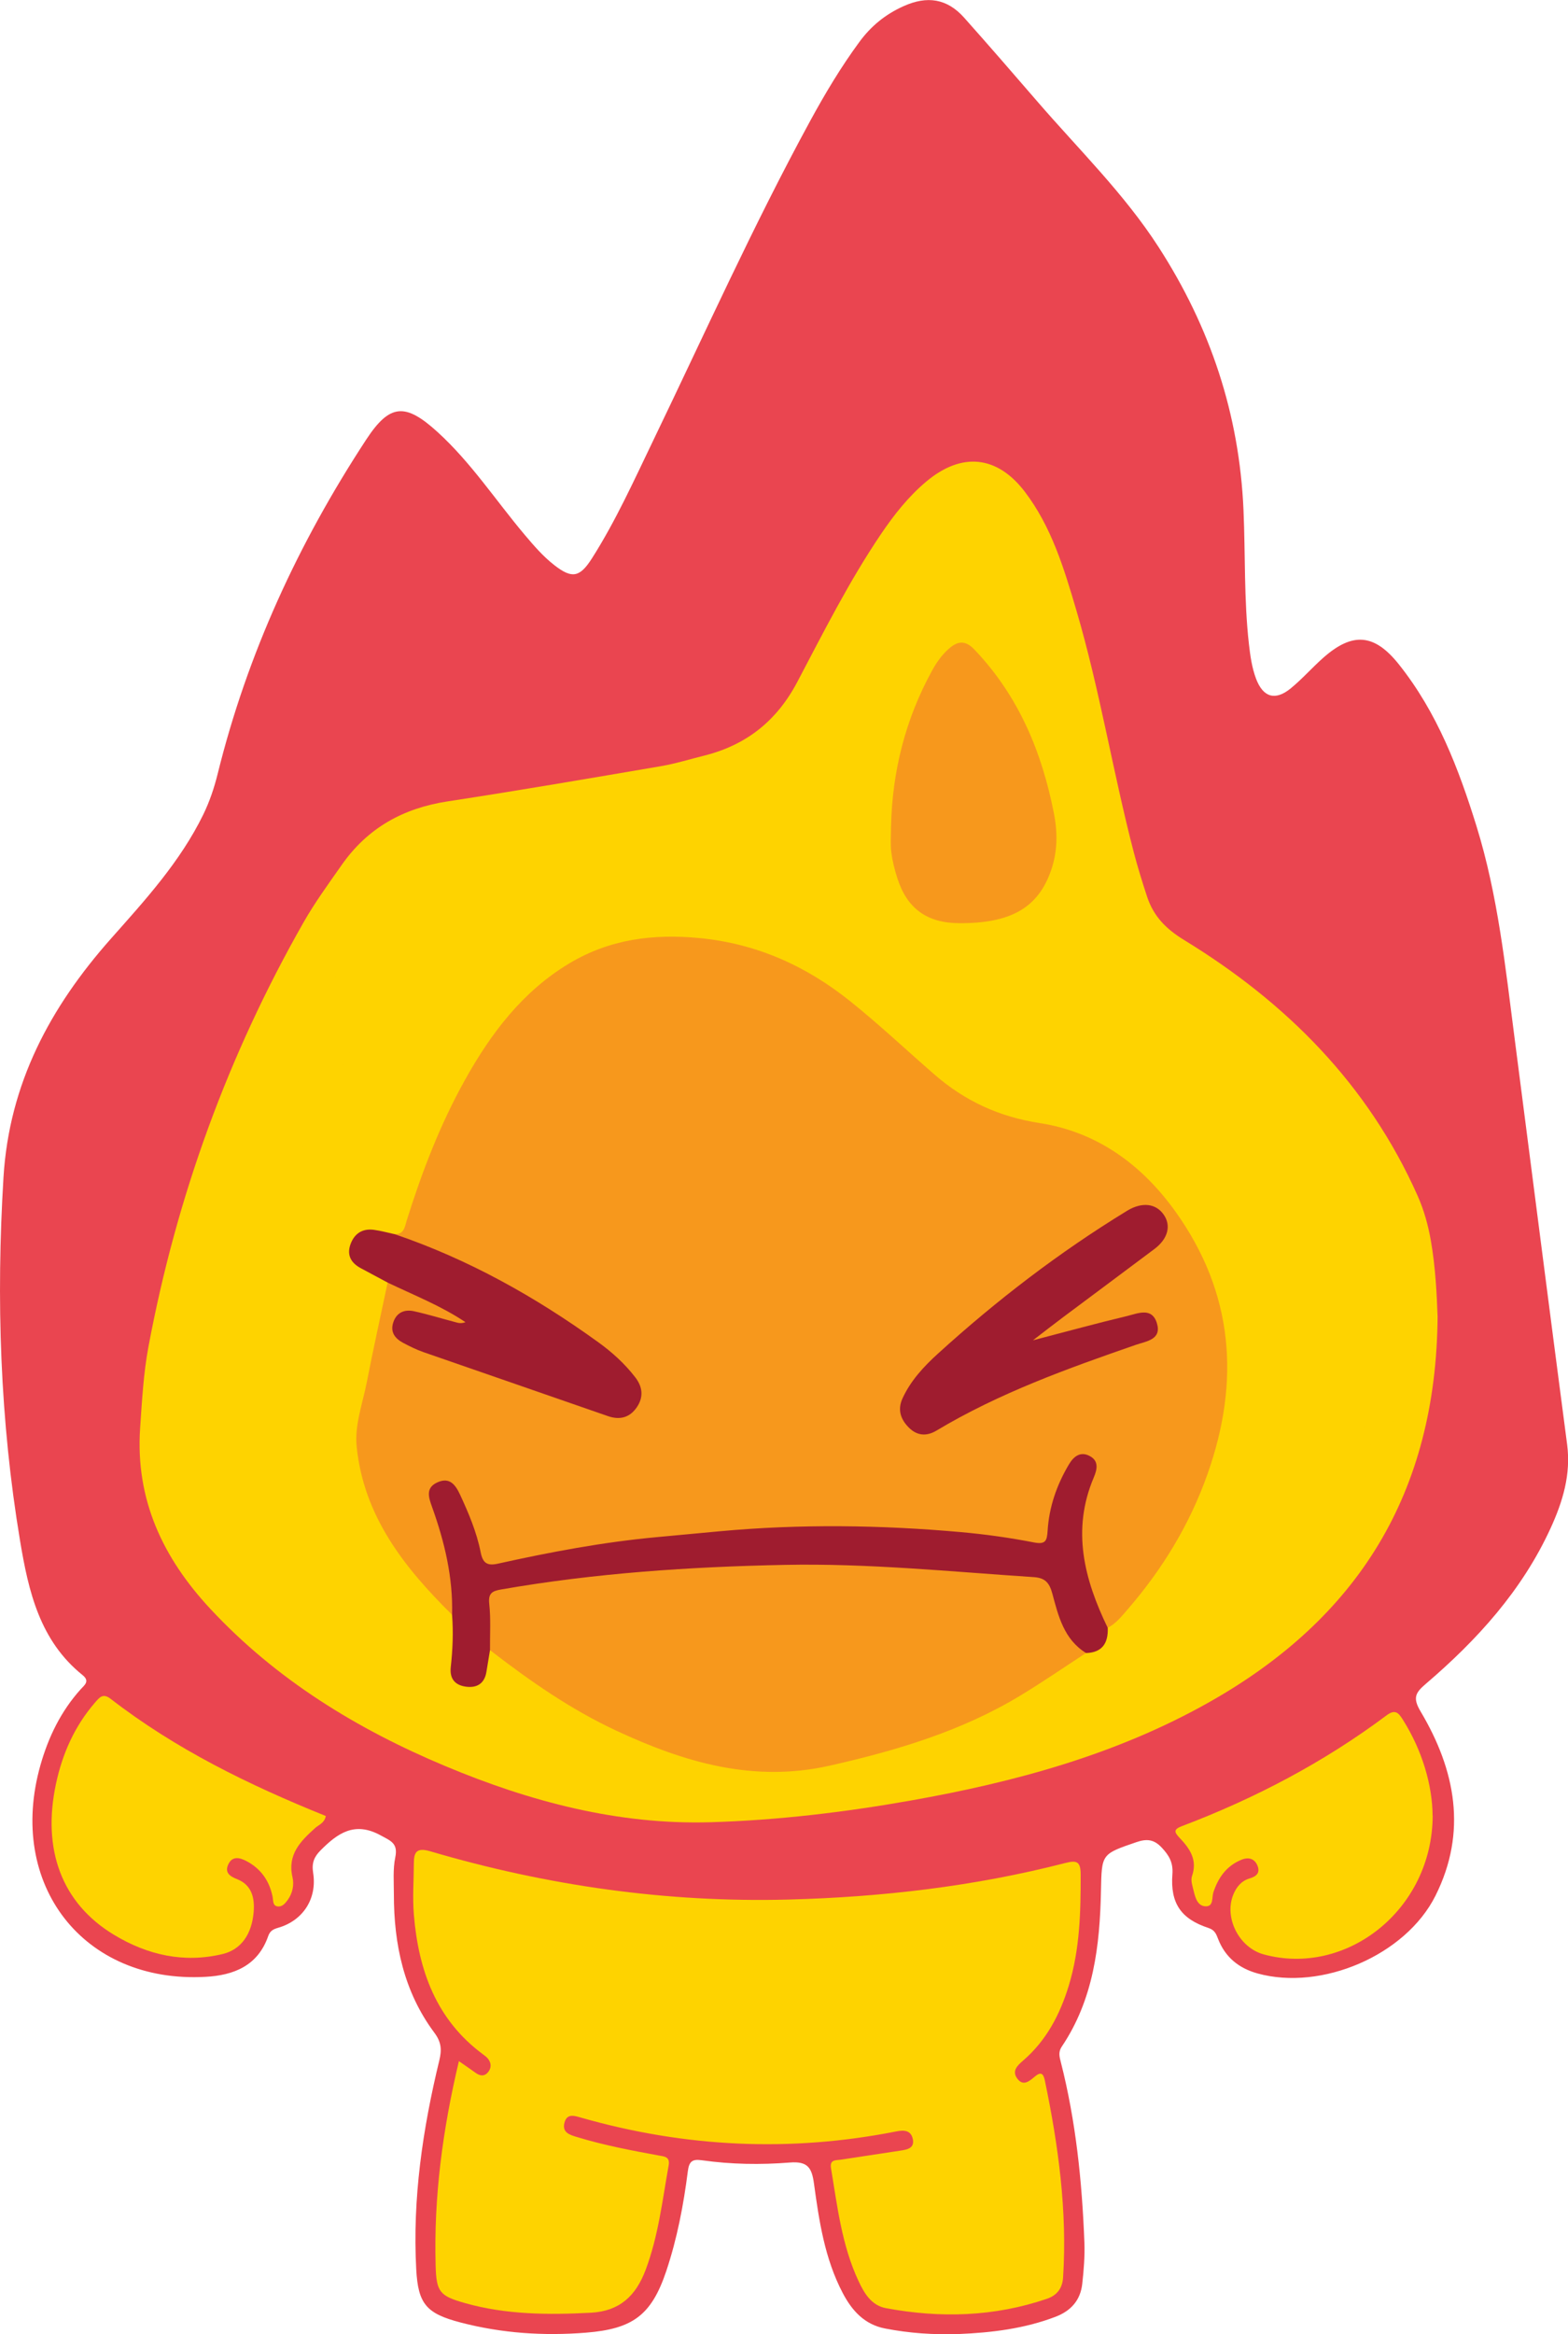<?xml version="1.0" encoding="UTF-8"?>
<svg id="Calque_2" data-name="Calque 2" xmlns="http://www.w3.org/2000/svg" viewBox="0 0 328.19 488.39">
  <defs>
    <style>
      .cls-1 {
        fill: #9f1c2f;
      }

      .cls-1, .cls-2, .cls-3, .cls-4 {
        stroke-width: 0px;
      }

      .cls-2 {
        fill: #ea4550;
      }

      .cls-3 {
        fill: #f7981c;
      }

      .cls-4 {
        fill: #fed300;
      }
    </style>
  </defs>
  <g id="Groupe">
    <path class="cls-2" d="M200.58,488.34c-5.14.2-10.26-.16-15.31-1.14-4.33-.83-6.96-3.74-8.9-7.46-3.75-7.16-4.93-15.02-6-22.86-.45-3.33-1.32-4.71-5.06-4.41-6.11.49-12.28.39-18.38-.47-1.93-.27-2.69.12-2.96,2.27-.9,7.08-2.24,14.1-4.51,20.89-3.11,9.28-7.04,12.13-16.83,12.91-8.88.71-17.63.12-26.23-2.13-7.12-1.86-8.89-3.83-9.28-11.12-.8-14.82,1.35-29.36,4.83-43.72.54-2.23.43-3.82-1.02-5.77-6.4-8.58-8.5-18.52-8.49-29.02,0-2.57-.22-5.21.29-7.68.62-2.97-.93-3.45-3.11-4.64-5.42-2.95-8.97-.41-12.52,3.16-1.33,1.34-1.89,2.61-1.56,4.7.87,5.47-2.17,10.02-7.31,11.5-1.07.31-1.71.65-2.1,1.76-2.16,6.19-7.19,8.19-13.12,8.51-25.55,1.41-41.65-19.29-34.54-44.32,1.67-5.87,4.28-11.24,8.39-15.82.76-.85,2.03-1.7.44-2.98-8.98-7.21-11.34-17.54-13.1-28.11C0,297.18-.82,271.83.73,246.32c1.2-19.61,9.76-35.56,22.48-49.91,7.17-8.08,14.51-16.1,19.33-25.97,1.33-2.73,2.28-5.56,3.01-8.49,6.21-25.16,16.93-48.35,31.09-69.96,4.95-7.55,8.19-7.75,14.97-1.57,6.98,6.36,12.14,14.27,18.17,21.43,1.95,2.31,3.91,4.6,6.31,6.45,3.63,2.81,5.26,2.53,7.81-1.48,4.98-7.83,8.79-16.29,12.81-24.63,10.8-22.4,20.99-45.1,32.9-66.95,3.1-5.69,6.42-11.24,10.26-16.46,2.42-3.3,5.42-5.77,9.23-7.48,4.95-2.24,9.13-1.61,12.7,2.4,5.2,5.83,10.31,11.74,15.42,17.65,8.6,9.95,18.06,19.17,25.26,30.32,10.85,16.79,16.92,35.02,17.79,55.03.41,9.36.08,18.76,1.14,28.1.28,2.45.62,4.88,1.48,7.19,1.47,3.91,4,4.69,7.23,2.07,2.42-1.97,4.49-4.35,6.83-6.42,6.14-5.43,10.71-5.08,15.85,1.38,8,10.04,12.5,21.78,16.25,33.88,4.48,14.47,6.04,29.47,7.97,44.39,3.66,28.32,7.27,56.64,10.99,84.95.82,6.26-.92,11.94-3.44,17.46-5.98,13.07-15.4,23.44-26.18,32.65-2.19,1.87-2.72,2.94-1.03,5.78,7.28,12.25,9.78,25.19,3.08,38.54-6.25,12.46-23.84,19.94-37.22,16.24-3.9-1.08-6.75-3.36-8.25-7.18-.4-1.03-.69-1.9-2.04-2.34-5.72-1.88-8.01-5.15-7.54-11.26.18-2.44-.7-3.91-2.23-5.55-1.64-1.76-3.17-1.88-5.34-1.13-7.31,2.51-7.22,2.44-7.38,10.17-.23,11.49-1.56,22.74-8.22,32.62-.75,1.11-.46,2.13-.19,3.19,3.16,12.39,4.45,25.02,4.94,37.75.11,2.89-.13,5.81-.45,8.69-.38,3.4-2.34,5.63-5.58,6.87-6.55,2.51-13.39,3.33-20.34,3.62Z"/>
    <path class="cls-4" d="M300.9,275.34c-.26,37.3-16.87,63.3-47.67,80.73-19.49,11.03-40.76,16.79-62.61,20.66-13.85,2.45-27.83,4.12-41.87,4.54-19.39.57-37.8-4.31-55.56-11.75-18.52-7.76-35.36-18.08-49.16-32.89-9.92-10.65-15.72-22.85-14.7-37.84.39-5.68.69-11.38,1.73-16.96,5.87-31.41,16.65-61.04,32.46-88.82,2.37-4.17,5.21-8.05,7.96-11.98,5.45-7.81,12.9-11.93,22.24-13.36,14.87-2.27,29.71-4.82,44.54-7.35,3.07-.52,6.07-1.46,9.09-2.21,8.83-2.2,15.22-7.25,19.53-15.43,5.51-10.46,10.83-21.04,17.47-30.87,2.76-4.08,5.79-7.94,9.59-11.11,7.37-6.14,14.77-5.4,20.56,2.19,5.59,7.34,8.2,16.03,10.76,24.71,4.93,16.7,7.66,33.92,12.05,50.75.82,3.13,1.78,6.22,2.79,9.29,1.34,4.05,3.92,6.71,7.75,9.05,21.41,13.08,38.53,30.26,48.87,53.52,1.32,2.97,2.19,6.11,2.75,9.29,1.01,5.72,1.26,11.53,1.42,15.85Z"/>
    <path class="cls-4" d="M96.05,431.26c1.49,1.04,2.51,1.72,3.49,2.44.95.69,1.89.79,2.65-.18.69-.89.65-1.88-.05-2.77-.27-.34-.65-.62-1-.88-9.86-7.27-13.56-17.64-14.52-29.29-.29-3.55-.02-7.14,0-10.71,0-2.35.59-3.35,3.4-2.53,24.46,7.2,49.44,10.77,74.95,10.11,19.57-.51,38.93-2.75,57.92-7.63,2.45-.63,3.29-.4,3.3,2.38.02,7.84-.17,15.62-2.47,23.2-1.85,6.09-4.71,11.56-9.62,15.78-1.14.98-2.33,2.11-1.22,3.67,1.24,1.75,2.55.62,3.67-.33,1.28-1.08,1.83-.76,2.15.82,2.82,13.58,4.7,27.25,3.81,41.18-.14,2.23-1.25,3.74-3.41,4.47-11.05,3.76-22.3,4.07-33.67,1.95-3.05-.57-4.55-3.13-5.74-5.68-3.5-7.48-4.43-15.61-5.76-23.63-.3-1.82,1.01-1.6,2.09-1.76,4.19-.63,8.37-1.26,12.56-1.91,1.38-.21,2.86-.52,2.48-2.39-.39-1.9-1.91-1.91-3.45-1.61-22.19,4.39-44.15,3.34-65.88-2.85-1.41-.4-3.04-1.02-3.58,1.01-.56,2.1,1.12,2.57,2.69,3.04,5.56,1.69,11.25,2.78,16.95,3.82,1.26.23,2.5.24,2.16,2.11-1.32,7.34-2.15,14.76-4.81,21.83-2.06,5.49-5.48,8.67-11.51,8.98-8.84.46-17.63.42-26.24-2-5.4-1.52-6.06-2.35-6.21-7.91-.4-14.36,1.48-28.45,4.87-42.73Z"/>
    <path class="cls-4" d="M68.19,379.99c-.29,1.48-1.48,1.81-2.25,2.51-3.05,2.75-5.82,5.52-4.72,10.27.37,1.58.03,3.36-1.02,4.79-.54.73-1.19,1.5-2.17,1.31-.97-.18-.82-1.19-.96-1.93-.66-3.38-2.44-5.94-5.5-7.55-1.38-.72-2.9-1.1-3.75.62-.82,1.67.1,2.51,1.78,3.16,3.08,1.2,3.74,3.9,3.49,6.89-.38,4.66-2.64,7.85-6.47,8.78-8.14,1.96-15.77.21-22.77-4.02-10.93-6.6-15.09-17.83-12.12-31.66,1.36-6.32,3.92-12.05,8.19-16.97.92-1.06,1.64-1.98,3.25-.73,13.6,10.52,28.88,18,45.03,24.51Z"/>
    <path class="cls-4" d="M299.87,379.85c-.06,19.82-18.16,33.81-35.41,29.06-5.11-1.41-8.28-7.63-6.34-12.46.65-1.62,1.71-2.92,3.43-3.42,1.42-.42,2.24-1.16,1.66-2.64-.59-1.51-1.88-1.87-3.32-1.29-3.12,1.25-4.89,3.7-5.92,6.83-.35,1.05.07,2.89-1.51,2.93-1.69.04-2.24-1.62-2.58-3.06-.25-1.07-.71-2.32-.39-3.25,1.2-3.43-.49-5.81-2.61-8.03-1.18-1.24-1.23-1.78.54-2.45,15.29-5.8,29.67-13.35,42.79-23.16,1.73-1.29,2.45-.63,3.35.8,4.24,6.68,6.24,13.99,6.29,20.17Z"/>
    <path class="cls-2" d="M166.95,57.64c-.27.72-.5,1.59-.9,2.38-6.64,13.36-12.39,27.13-18.57,40.7-.14.3-.29.6-.44.9-.46.91-.9,1.95-2.22,1.29-1.21-.61-.92-1.61-.53-2.6,2.07-5.16,3.91-10.43,6.25-15.47,4.21-9.09,8.71-18.05,13.12-27.05.47-.96.84-2.22,2.35-1.86.77.18.95.84.94,1.69Z"/>
    <path class="cls-2" d="M151.38,111.76c-1.17-.42-1.14-1.27-.85-2.19.74-2.33,1.4-4.69,2.27-6.97,2.5-6.55,5.19-13.02,8.38-19.27.47-.92.81-2.45,2.28-1.84,1.44.59.79,1.86.3,2.85-4,8.09-7.09,16.56-10.49,24.9-.39.96-.58,2.21-1.89,2.51Z"/>
    <path class="cls-2" d="M10.55,315.94c.91.16.92.91,1.02,1.54,1.07,6.9,3.66,13.27,6.61,19.53.34.72,1.11,1.76-.08,2.32-1.07.51-1.59-.61-2.02-1.3-3.81-6.18-5.71-13-6.63-20.13-.1-.82-.25-1.88,1.09-1.98Z"/>
    <path class="cls-2" d="M162.98,105.8c-.41,1.05-.85,2.3-1.38,3.52-1.44,3.36-2.91,6.72-4.4,10.06-.36.81-.84,1.71-1.99,1.2-.9-.4-.85-1.18-.52-1.98,1.84-4.4,3.68-8.8,5.52-13.19.31-.75.79-1.41,1.71-1.31.84.09.97.77,1.04,1.7Z"/>
    <path class="cls-2" d="M17.55,322.16c-.04-.81-.13-1.56.66-1.84.85-.3,1.16.4,1.4,1.02,1.77,4.54,3.52,9.08,5.26,13.63.23.6.57,1.36-.17,1.8-.91.54-1.4-.18-1.83-.86-2.74-4.26-4.05-9.06-5.32-13.75Z"/>
    <path class="cls-3" d="M82.52,258.2c2.08.16,2.2-1.53,2.61-2.85,3.18-10.13,6.97-20.03,12.15-29.32,5.42-9.74,12.01-18.51,21.78-24.4,8.45-5.09,17.53-6.29,27.29-5.36,12.01,1.15,22.37,5.83,31.59,13.21,6.08,4.87,11.76,10.23,17.64,15.34,6.36,5.53,13.51,8.85,22.06,10.17,11.96,1.85,21.35,8.68,28.37,18.49,12.22,17.05,13.61,35.51,6.72,54.96-3.73,10.54-9.44,19.91-16.74,28.33-1.23,1.42-2.42,2.94-4.16,3.83-1.69-.09-2.12-1.5-2.61-2.69-3.74-9.1-5.54-18.36-2.03-28,.15-.42.28-.85.38-1.28.21-.88.46-1.89-.6-2.33-.99-.42-1.69.37-2.22,1.08-1.7,2.28-2.6,4.92-3.31,7.62-.43,1.62-.69,3.27-.95,4.92-.58,3.68-1.38,4.32-5.16,3.79-5.96-.83-11.9-1.85-17.93-2.13-10.89-.49-21.73-1.37-32.7-.77-13.26.72-26.47,1.69-39.6,3.6-6.07.88-12.08,2.15-18.09,3.34-6,1.18-6.31.97-8.1-4.74-.97-3.09-1.95-6.18-3.41-9.07-.63-1.24-1.25-3.04-3.11-2.27-1.67.69-.93,2.35-.54,3.55,1.73,5.21,3.08,10.5,3.69,15.94.26,2.27.9,4.68-.92,6.7-9.99-9.85-18.5-20.61-19.97-35.2-.45-4.53,1.25-8.99,2.12-13.45,1.36-6.97,2.9-13.91,4.37-20.87.83-.74,1.72-.39,2.5,0,4,1.96,8.21,3.5,12.11,5.67,1.05.59,2.57,1.32,2.09,2.64-.57,1.58-2.26,1.03-3.53.71-2.16-.55-4.3-1.2-6.49-1.62-1.54-.29-3.35-.67-4,1.28-.65,1.95,1.07,2.73,2.4,3.49,2.04,1.16,4.25,1.97,6.46,2.74,11.15,3.92,22.32,7.78,33.55,11.46,2.21.72,4.44,1.34,5.98-1.07,1.47-2.3.31-4.23-1.16-6.06-.98-1.22-2.03-2.36-3.26-3.34-12.88-10.17-27.02-18.08-42.36-23.87-1.14-.43-2.77-.36-2.9-2.18Z"/>
    <path class="cls-3" d="M227.31,345.86c-4.56,2.97-9.05,6.06-13.7,8.88-12.37,7.49-25.98,11.54-39.99,14.7-15.96,3.6-30.44-.72-44.61-7.32-9.55-4.45-18.15-10.44-26.46-16.87-2.2-3.73-1.4-7.78-.91-11.67.23-1.79,2.41-2.05,4.08-2.38,7.89-1.54,15.88-2.42,23.87-3.21,12.65-1.25,25.37-2.04,38.05-1.98,14.25.07,28.52.84,42.71,2.41,2,.22,4.02.04,6.02.31,2.25.3,4.07,1.19,4.75,3.58,1.26,4.43,3,8.64,5.94,12.26.28.35.3.83.24,1.28Z"/>
    <path class="cls-3" d="M186.5,172.93c.25-11.54,3-22.44,8.57-32.59.91-1.66,1.99-3.22,3.42-4.51,1.85-1.67,3.47-2,5.43.05,9.25,9.68,14.15,21.41,16.68,34.35.79,4.04.73,8.01-.59,11.83-2.72,7.91-8.49,11.15-19.22,11.1-6.72-.03-10.92-3.02-12.96-9.38-.58-1.79-1.05-3.65-1.28-5.52-.22-1.76-.05-3.56-.05-5.34Z"/>
    <path class="cls-1" d="M227.31,345.86c-4.62-2.84-5.8-7.76-7.05-12.42-.65-2.42-1.63-3.31-3.94-3.46-17.33-1.14-34.64-2.91-52.02-2.56-19.93.4-39.8,1.72-59.48,5.16-1.81.32-2.66.8-2.42,2.99.35,3.19.13,6.45.16,9.68-.25,1.52-.51,3.03-.75,4.55-.39,2.44-1.97,3.41-4.25,3.11-2.3-.3-3.49-1.63-3.21-4.13.4-3.62.55-7.26.27-10.91.22-7.81-1.57-15.26-4.18-22.54-.71-1.99-1.44-4,1.08-5.16,2.65-1.22,3.85.57,4.82,2.66,1.78,3.85,3.44,7.77,4.26,11.94.44,2.23,1.32,2.9,3.56,2.41,10.99-2.44,22.04-4.52,33.27-5.56,4.44-.41,8.87-.83,13.31-1.24,16.81-1.54,33.63-1.31,50.43.19,5.1.46,10.19,1.17,15.21,2.15,2.5.49,2.76-.37,2.89-2.44.31-4.98,1.91-9.59,4.46-13.88,1.02-1.72,2.45-2.81,4.42-1.72,1.88,1.04,1.48,2.8.79,4.43-4.69,11.03-2,21.36,2.92,31.5.11,3.14-1.11,5.14-4.52,5.26Z"/>
    <path class="cls-1" d="M82.52,258.2c15.45,5.24,29.5,13.11,42.68,22.62,2.91,2.1,5.54,4.48,7.75,7.34,1.57,2.03,1.76,4.12.4,6.19-1.45,2.2-3.53,2.85-6.13,1.94-12.85-4.48-25.71-8.9-38.56-13.37-1.47-.51-2.88-1.21-4.26-1.94-1.74-.92-2.79-2.28-2.06-4.37.71-2.05,2.38-2.68,4.3-2.26,3.04.67,6.03,1.6,9.05,2.39.52.14,1.07.15,1.73-.1-5.1-3.42-10.8-5.65-16.28-8.28-1.87-1-3.73-2.01-5.6-3-2.04-1.08-2.99-2.71-2.2-4.97.8-2.26,2.48-3.4,4.92-3.07,1.43.19,2.83.58,4.25.89Z"/>
    <path class="cls-4" d="M61.78,223.93c.87-3.4,2.18-6.93,3.7-10.4,2.51-5.74,5.84-10.98,9.5-16.03.7-.96,1.54-1.79,2.77-.97,1.39.91.53,1.97-.09,2.85-5.29,7.51-9,15.83-12.48,24.27-.21.51-.43,1.02-.66,1.53-.34.75-.85,1.45-1.75,1.21-1.06-.28-1.14-1.23-1-2.45Z"/>
    <path class="cls-4" d="M62.34,237.75c.97-5.06,2.94-9.78,5.25-14.36,1.4-2.78,3.07-5.42,4.72-8.07.62-.99,1.37-2.34,2.88-1.46,1.61.93.65,2.06-.02,3.1-4.22,6.49-7.24,13.53-9.64,20.86-.33,1.01-.6,2.36-2.13,2.1-1.15-.2-1.08-1.24-1.06-2.17Z"/>
    <path class="cls-4" d="M298.33,285.04c-.69,2.5-1.52,5.97-2.62,9.36-1.9,5.85-4.26,11.5-7.92,16.52-.48.66-1,1.77-2.07,1.25-1.34-.65-.56-1.73-.16-2.59,2.58-5.67,5.96-10.98,7.71-17.03.86-3,1.68-6,2.55-9,.21-.74.45-1.69,1.43-1.57,1.16.14,1.15,1.16,1.07,3.07Z"/>
    <path class="cls-4" d="M289.47,294.7c-1.52,5.86-3.49,10.92-7.58,14.85-.72.69-1.56,2.11-2.71,1.11-.99-.85.16-1.83.69-2.6,2.89-4.24,5.74-8.51,6.99-13.59.21-.83.52-1.58,1.52-1.36,1.14.25,1.18,1.16,1.1,1.59Z"/>
    <path class="cls-4" d="M278.27,298.6c-.34.73-.84,1.83-1.37,2.91-1.28,2.58-2.57,5.14-3.87,7.71-.36.72-.81,1.43-1.77,1.06-.85-.33-1.17-1.06-.76-1.89,1.83-3.66,3.68-7.31,5.56-10.94.25-.49.75-.83,1.39-.6.6.22.79.72.82,1.76Z"/>
    <path class="cls-1" d="M216.22,280.43c7.15-1.86,13.36-3.57,19.63-5.06,2.23-.53,5.22-1.95,6.28,1.44,1.09,3.49-2.18,3.81-4.39,4.57-14.34,4.97-28.62,10.09-41.72,17.94-2.09,1.25-4.07,1.1-5.79-.62-1.72-1.71-2.41-3.74-1.34-6.09,1.71-3.74,4.46-6.69,7.43-9.39,12.25-11.13,25.33-21.17,39.46-29.81.1-.06.19-.12.29-.18,3.02-1.75,5.84-1.43,7.47.87,1.63,2.29.95,5.07-1.89,7.21-6.33,4.76-12.7,9.47-19.04,14.22-1.87,1.4-3.71,2.83-6.39,4.89Z"/>
  </g>
</svg>